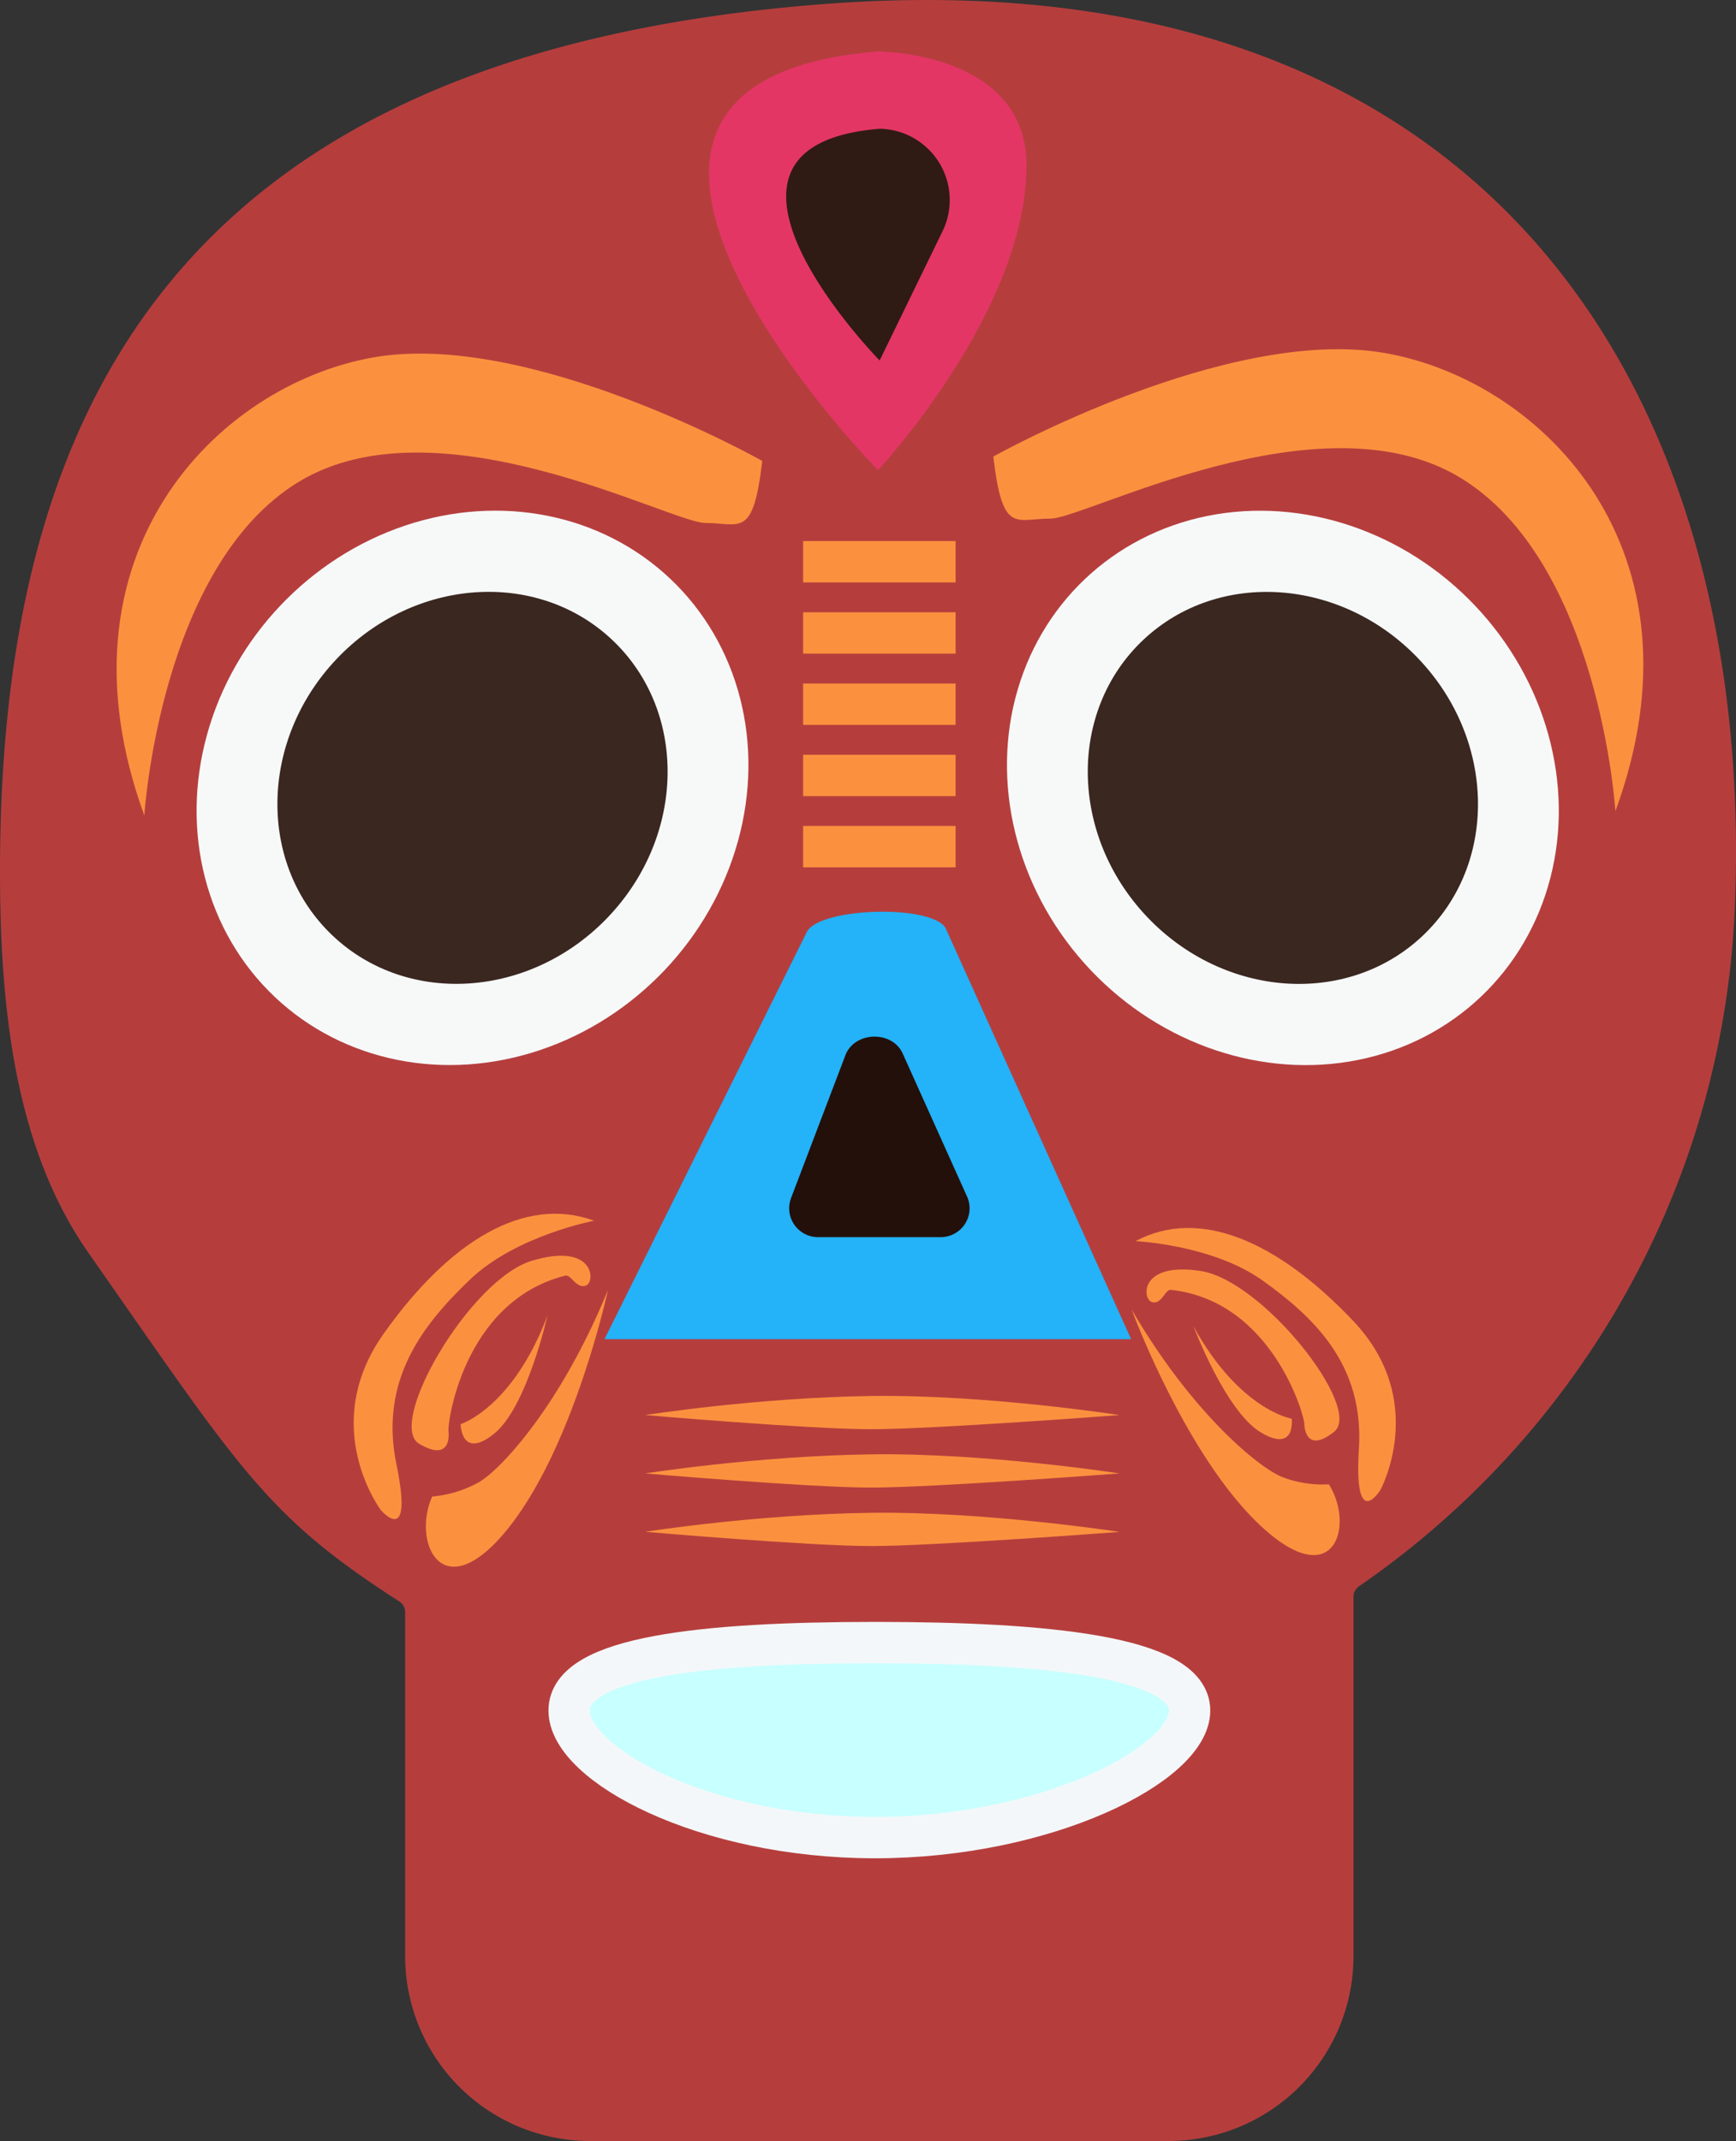 <svg xmlns="http://www.w3.org/2000/svg" viewBox="0 0 587.58 724.62"><rect x="0" y="0" width="587.58" height="724.62" fill="#333333" stroke="none"/><defs><style>.cls-1{fill:#fff;stroke:#000;}.cls-1,.cls-7{stroke-miterlimit:10;}.cls-2{fill:#b53e3d;}.cls-3{fill:#f7f9f9;}.cls-4{fill:#3a2720;}.cls-5{fill:#24b2f8;}.cls-6{fill:#23100a;}.cls-7{fill:#c8ffff;stroke:#f4f7f9;stroke-width:14px;}.cls-8{fill:#fb913e;}.cls-9{fill:#e33665;}.cls-10{fill:#301a14;}</style></defs><title>Asset 4</title><g id="Layer_2" data-name="Layer 2"><g id="Layer_1-2" data-name="Layer 1"><rect class="cls-1" x="376.17" y="238.54" width="100" height="100"/><path class="cls-2" d="M587.19,307a292,292,0,0,1-34,125.41A295.15,295.15,0,0,1,460,536.85a4.31,4.31,0,0,0-1.88,3.55V662a62.6,62.6,0,0,1-62.6,62.6H199.7a62.57,62.57,0,0,1-62.57-62.57V545.61a4.32,4.32,0,0,0-2-3.63c-45-28.91-53.59-44.16-105.28-118.09C5,388.31,0,341.07,0,294.72,0,137.47,60.86,18.08,278.89,1.37,505.44-16,594.28,134.87,587.19,307Z"/><ellipse class="cls-3" cx="159.93" cy="266.65" rx="97.4" ry="89.64" transform="translate(-143.65 199.42) rotate(-46.56)"/><ellipse class="cls-4" cx="159.93" cy="266.65" rx="68.87" ry="63.39" transform="translate(-143.65 199.42) rotate(-46.56)"/><ellipse class="cls-3" cx="434.21" cy="266.65" rx="89.64" ry="97.4" transform="translate(-64.41 371.61) rotate(-43.44)"/><ellipse class="cls-4" cx="434.21" cy="266.65" rx="63.39" ry="68.87" transform="translate(-64.41 371.61) rotate(-43.44)"/><path class="cls-5" d="M382.84,453.23,320,314c-5-8-42.79-6.87-46.92,1.44L204.6,453.23"/><path class="cls-6" d="M286.14,357.14l-18.39,48.32a9.77,9.77,0,0,0,9.13,13.24h41.51a9.76,9.76,0,0,0,8.81-14l-21.75-48.33C301.75,348.65,289.19,349.12,286.14,357.14Z"/><path class="cls-7" d="M192.64,578.92c0-18.23,45.53-23,103.52-23s106.48,4.77,106.48,23-48.49,43-106.48,43S192.64,597.14,192.64,578.92Z"/><path class="cls-8" d="M258,156s-78.8-44.5-131.85-35S16.76,188,48.85,276c0,0,5.24-84.5,52.39-113S227,177,238.78,177,254.91,182.45,258,156Z"/><path class="cls-8" d="M336.21,154.52s79.33-44.5,132.75-35,110.12,67,77.8,155c0,0-5.27-84.5-52.75-113s-126.6,14-138.47,14S339.3,181,336.21,154.52Z"/><rect class="cls-8" x="271.83" y="183.12" width="51.61" height="14"/><rect class="cls-8" x="271.83" y="207.22" width="51.61" height="14"/><rect class="cls-8" x="271.83" y="231.33" width="51.61" height="14"/><rect class="cls-8" x="271.83" y="255.44" width="51.61" height="14"/><rect class="cls-8" x="271.83" y="279.54" width="51.61" height="14"/><path class="cls-8" d="M218.38,478.92S256,473,294.91,472.46s84,6.46,84,6.46-63,4.79-84,4.79S218.38,478.92,218.38,478.92Z"/><path class="cls-8" d="M218.38,498.67s37.64-5.93,76.53-6.46,84,6.46,84,6.46-63,4.79-84,4.79S218.38,498.67,218.38,498.67Z"/><path class="cls-8" d="M218.38,518.42S256,512.49,294.91,512s84,6.46,84,6.46-63,4.79-84,4.79S218.38,518.42,218.38,518.42Z"/><path class="cls-8" d="M128.86,511s-21.27-28.29,1.06-59.71,47.64-46.73,71.17-38.15c0,0-26.43,5-42,19.9s-30.86,33.73-24.91,62.57S128.86,511,128.86,511Z"/><path class="cls-8" d="M151.82,484.58c-.62-1.57,4.5-44,39.53-52.87,1.89-.48,3.85,4.73,7.07,3.33S201,420.35,180,426.7s-49.39,55.3-38.11,61.95S151.82,484.58,151.82,484.58Z"/><path class="cls-8" d="M155.91,482s17.55-5.43,29.37-36.69c0,0-6.93,31-18.07,39.94S155.91,482,155.91,482Z"/><path class="cls-8" d="M146.3,506.47a39,39,0,0,0,15.83-4.85c7.71-4.47,28-26.62,43.65-65.06,0,0-11.3,52.47-33.63,80.5S139.29,522,146.3,506.47Z"/><path class="cls-8" d="M467.17,504.35s16.6-30.12-9.16-57.3-52.19-38.47-73.66-27c0,0,26.1,1.19,43.12,13.41s34.28,28.25,32.48,56.81S467.17,504.35,467.17,504.35Z"/><path class="cls-8" d="M441.47,482c.39-1.59-10.32-41.7-45.22-45.47-1.89-.2-3.06,5.07-6.34,4.17s-4.46-13.78,16.55-10.53,55.05,46.47,45.1,54.4S441.47,482,441.47,482Z"/><path class="cls-8" d="M437.19,480.14s-17.62-2.83-33.25-31.29c0,0,10.9,28.88,22.83,35.95S437.19,480.14,437.19,480.14Z"/><path class="cls-8" d="M449.77,502.35a37.74,37.74,0,0,1-15.89-2.51c-8-3.25-30.58-21.79-50.85-56.63,0,0,18,48.92,43.31,72.85S458.63,516.33,449.77,502.35Z"/><path class="cls-9" d="M297.16,159.13s-128.65-131.25,0-141.72c0,0,50.28,0,50.28,38.55C347.44,105.42,297.16,159.13,297.16,159.13Z"/><path class="cls-10" d="M297.73,122s-71.18-72.62,0-78.42H298a24.13,24.13,0,0,1,21,34.72Z"/></g></g></svg>